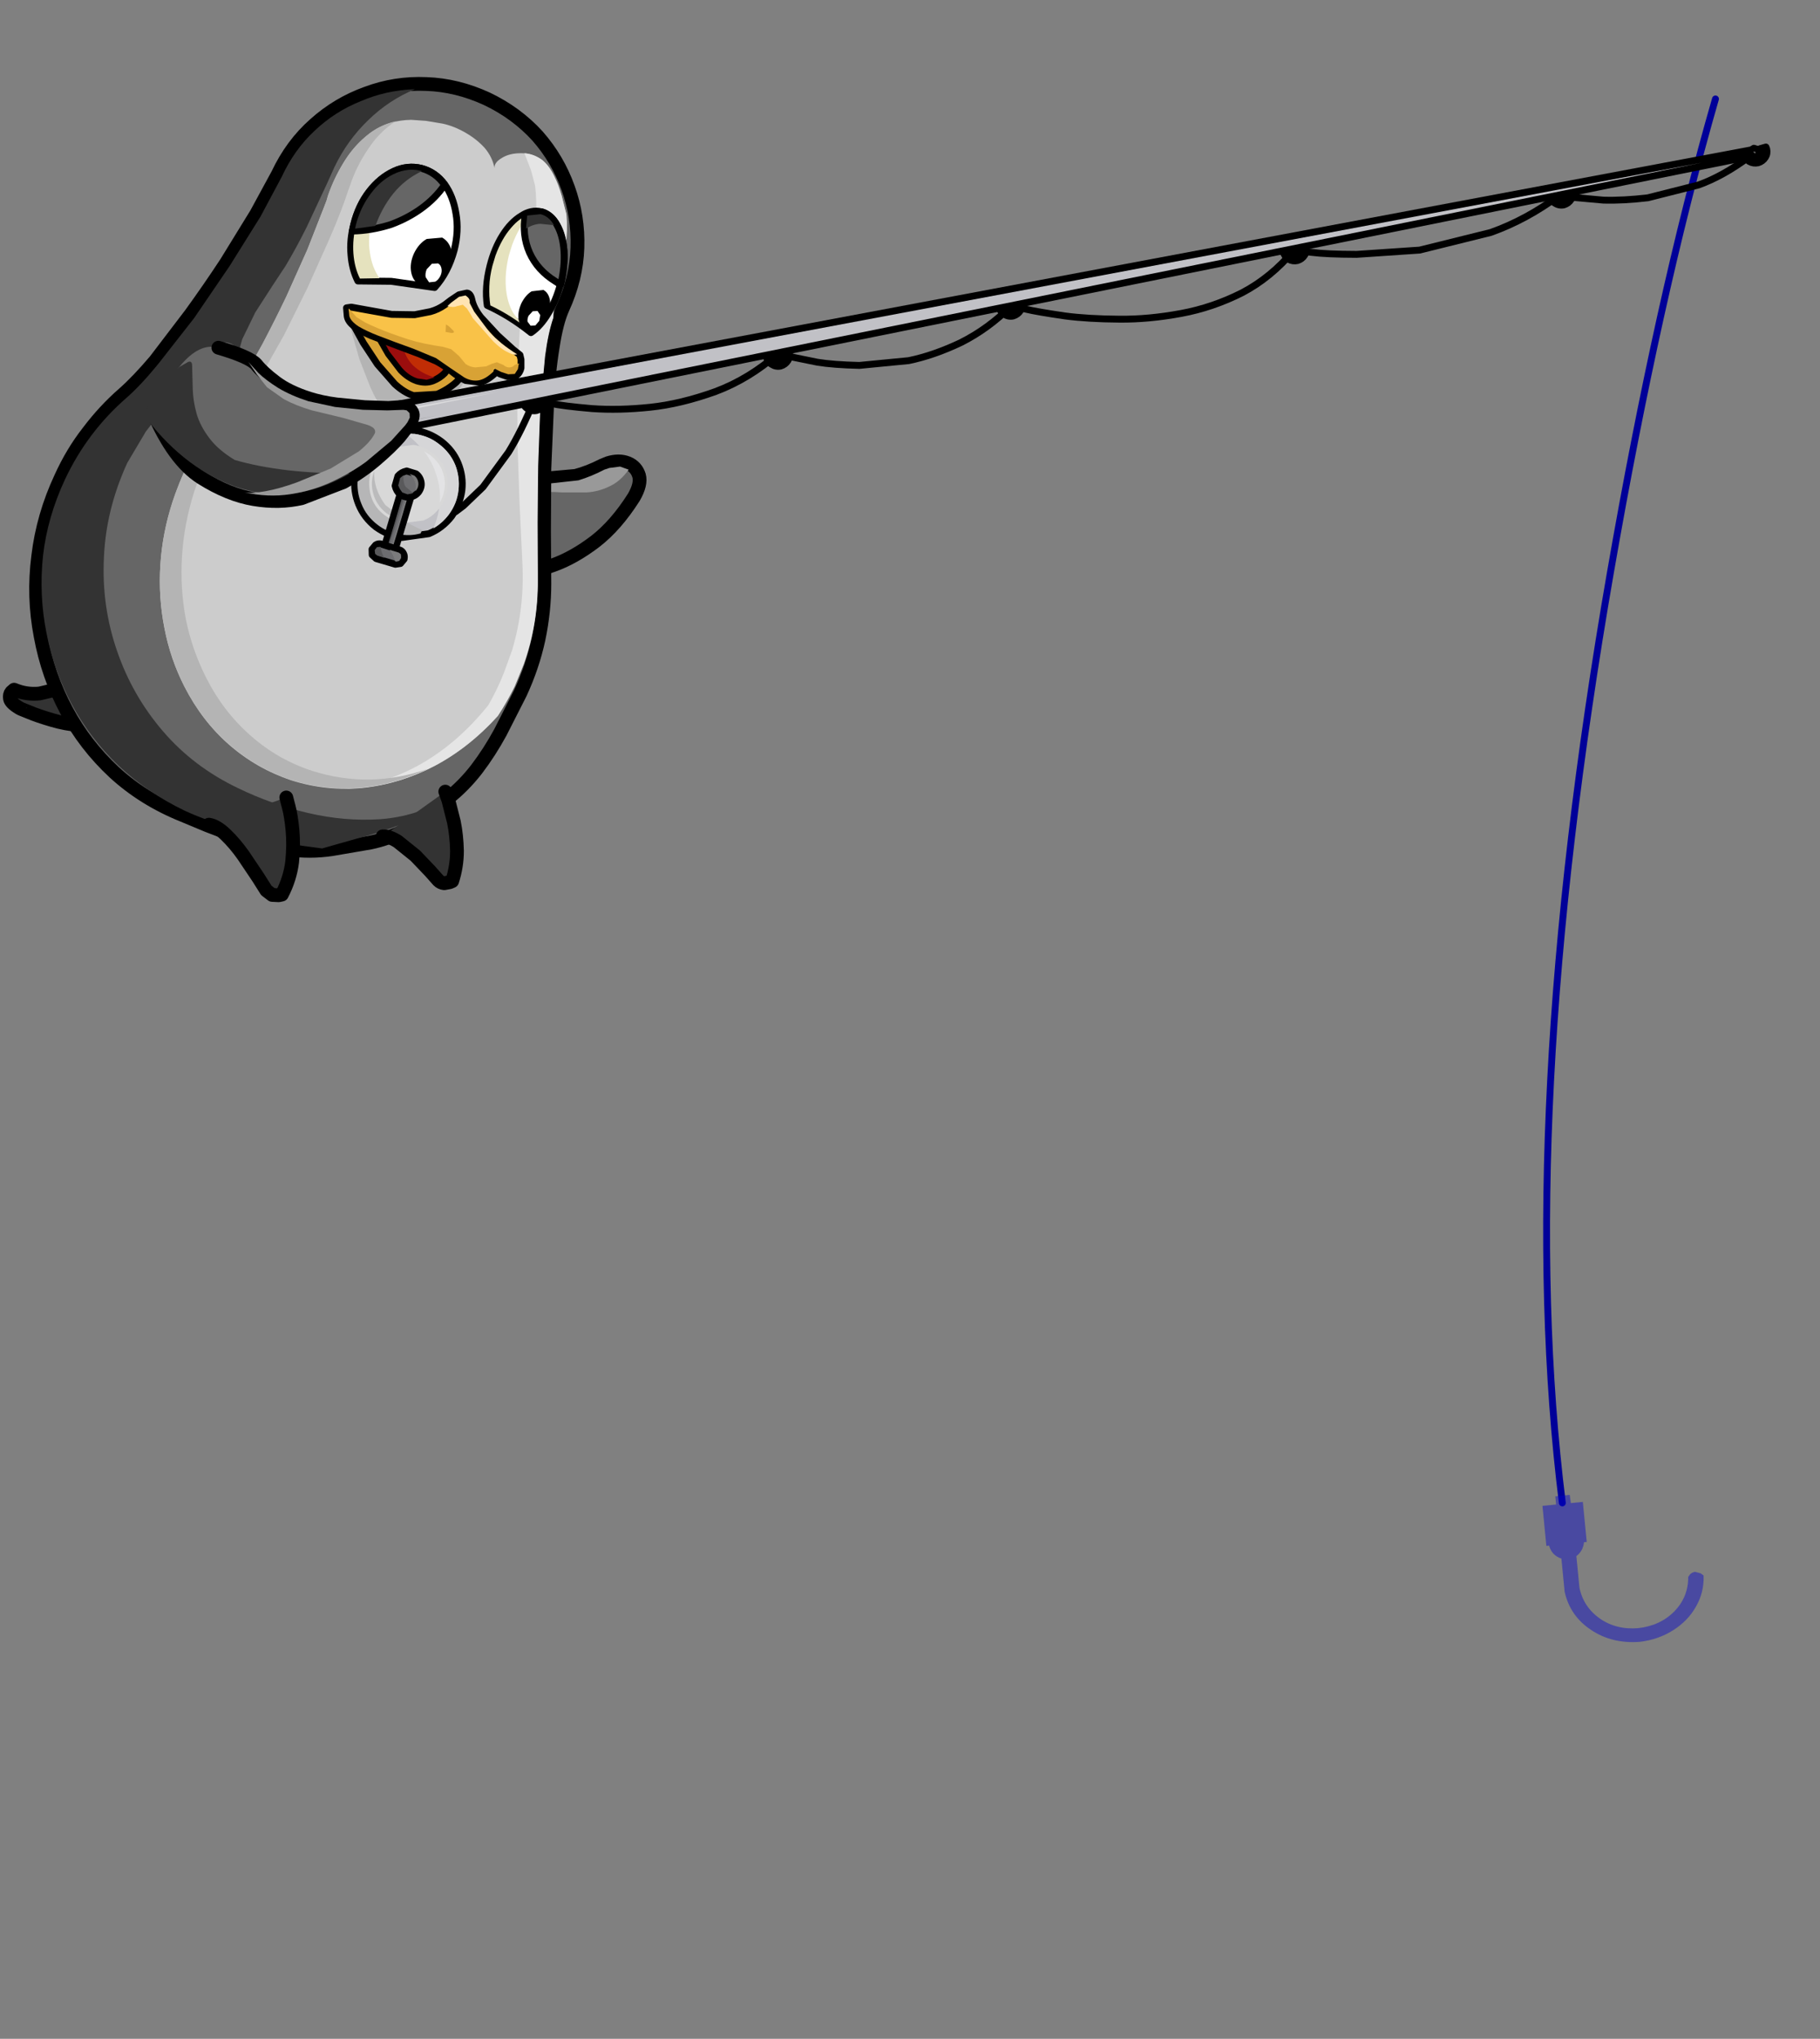 <?xml version="1.0" encoding="UTF-8" standalone="no"?>
<svg xmlns:xlink="http://www.w3.org/1999/xlink" height="296.05px" width="264.45px" xmlns="http://www.w3.org/2000/svg">
  <rect width="100%" height="100%" fill="#808080" stroke="none"/>
  <g transform="matrix(1, 0, 0, 1, 221.25, 128.45)">
    <use height="63.3" transform="matrix(0.668, 0.0, 0.0, 0.227, -20.6, 67.767)" width="63.3" xlink:href="#sprite0"/>
    <use height="119.85" transform="matrix(1.0, 0.0, 0.0, 1.0, -220.85, -117.25)" width="93.55" xlink:href="#shape1"/>
    <use height="26.3" transform="matrix(1.0, 0.0, 0.0, 1.0, -171.1, -105.75)" width="32.8" xlink:href="#sprite1"/>
    <use height="202.0" transform="matrix(0.994, -0.097, 0.097, 0.994, -14.382, -110.449)" width="43.1" xlink:href="#shape3"/>
    <use height="22.25" transform="matrix(0.994, -0.097, 0.097, 0.994, 2.756, 89.019)" width="22.35" xlink:href="#shape4"/>
    <use height="24.2" transform="matrix(0.976, -0.213, 0.213, 0.976, -179.519, -67.215)" width="219.2" xlink:href="#shape5"/>
    <use height="26.35" transform="matrix(0.961, -0.271, 0.271, 0.961, -202.478, -75.344)" width="38.8" xlink:href="#shape6"/>
  </g>
  <defs>
    <g id="sprite0" transform="matrix(1, 0, 0, 1, 31.65, 31.65)">
      <use height="63.3" transform="matrix(1.0, 0.0, 0.0, 1.0, -31.65, -31.65)" width="63.3" xlink:href="#shape0"/>
      <use height="63.3" transform="matrix(0.4, 0.0, 0.0, 0.4, -12.66, -12.66)" width="63.3" xlink:href="#shape0"/>
      <use height="63.3" transform="matrix(1.4, 0.0, 0.0, 1.4, -44.31, -44.31)" width="63.3" xlink:href="#shape0"/>
      <use height="63.3" transform="matrix(0.64, 0.0, 0.0, 0.64, -20.256, -20.256)" width="63.3" xlink:href="#shape0"/>
    </g>
    <g id="shape0" transform="matrix(1, 0, 0, 1, 31.65, 31.65)">
      <path d="M0.0 -31.65 Q13.1 -31.65 22.35 -22.4 31.65 -13.1 31.65 0.0 31.65 13.1 22.35 22.35 13.1 31.65 0.0 31.65 -13.1 31.65 -22.4 22.35 -31.65 13.1 -31.65 0.0 -31.65 -13.1 -22.4 -22.4 -13.1 -31.65 0.0 -31.65" fill="#ffffff" fill-opacity="0.0" fill-rule="evenodd" stroke="none"/>
    </g>
    <g id="shape1" transform="matrix(1, 0, 0, 1, 220.85, 117.25)">
      <path d="M-145.4 -60.55 Q-143.45 -59.25 -141.5 -59.0 L-137.6 -59.35 Q-135.7 -59.85 -133.75 -60.85 L-132.9 -61.2 Q-131.3 -61.7 -130.05 -61.2 -128.8 -60.7 -128.4 -59.4 -128.05 -58.15 -129.15 -56.25 -131.75 -52.15 -134.8 -49.8 -137.9 -47.45 -140.85 -46.4 -143.85 -45.35 -146.15 -45.1 L-149.45 -45.0 Q-151.35 -45.25 -151.55 -47.65 -151.75 -50.15 -150.4 -54.85 -149.75 -57.15 -148.9 -58.4 L-147.25 -60.05 -145.9 -60.55 -145.4 -60.55" fill="#666666" fill-rule="evenodd" stroke="none"/>
      <path d="M-145.4 -60.55 L-145.9 -60.55 -147.25 -60.05 -148.9 -58.4 Q-149.75 -57.15 -150.4 -54.85 -151.75 -50.15 -151.55 -47.65 -151.35 -45.25 -149.45 -45.0 L-146.15 -45.1 Q-143.85 -45.35 -140.85 -46.4 -137.9 -47.45 -134.8 -49.8 -131.75 -52.15 -129.15 -56.25 -128.05 -58.15 -128.4 -59.4 -128.8 -60.7 -130.05 -61.2 -131.3 -61.7 -132.9 -61.2 L-133.75 -60.85 Q-135.7 -59.85 -137.6 -59.35 L-141.5 -59.0 Q-143.45 -59.25 -145.4 -60.55" fill="none" stroke="#000000" stroke-linecap="round" stroke-linejoin="round" stroke-width="2.0"/>
      <path d="M-145.6 -59.85 Q-143.45 -58.45 -141.3 -58.25 L-137.2 -58.7 Q-135.25 -59.3 -133.45 -60.25 L-132.7 -60.5 -131.15 -60.7 -129.9 -60.25 Q-131.15 -58.5 -132.75 -57.8 -134.3 -57.05 -136.0 -56.95 L-139.65 -56.95 Q-141.75 -57.1 -143.7 -56.9 -145.75 -56.75 -147.45 -55.6 -148.4 -54.9 -149.15 -53.4 -149.9 -51.9 -150.15 -50.15 L-150.2 -49.05 Q-150.15 -47.0 -148.95 -45.65 L-149.2 -45.65 -149.35 -45.65 Q-150.1 -45.8 -150.45 -46.25 -151.1 -47.25 -150.8 -49.7 L-149.75 -54.65 Q-149.0 -57.15 -148.15 -58.25 L-146.55 -59.65 -145.6 -59.85" fill="#999999" fill-rule="evenodd" stroke="none"/>
      <path d="M-206.15 -23.8 Q-207.6 -23.0 -209.65 -23.15 -211.7 -23.3 -213.7 -23.9 -215.75 -24.5 -217.05 -25.05 -218.45 -25.6 -218.45 -25.65 -219.7 -26.4 -219.8 -27.0 -219.9 -27.6 -219.6 -27.95 L-219.2 -28.3 Q-217.4 -27.55 -215.5 -27.75 L-212.3 -28.5 -210.95 -29.05 -206.15 -23.8" fill="#333333" fill-rule="evenodd" stroke="none"/>
      <path d="M-210.95 -29.05 L-212.3 -28.5 -215.5 -27.75 Q-217.4 -27.55 -219.2 -28.3 L-219.6 -27.95 Q-219.9 -27.6 -219.8 -27.0 -219.7 -26.4 -218.45 -25.65 -218.45 -25.6 -217.05 -25.05 -215.75 -24.5 -213.7 -23.9 -211.7 -23.3 -209.65 -23.15 -207.6 -23.0 -206.15 -23.8" fill="none" stroke="#000000" stroke-linecap="round" stroke-linejoin="round" stroke-width="2.0"/>
      <path d="M-159.3 -116.25 Q-154.85 -116.1 -150.5 -114.1 -146.2 -112.05 -143.15 -108.7 -140.2 -105.35 -138.7 -101.15 -137.2 -97.0 -137.35 -92.45 -137.5 -88.0 -139.5 -83.65 -140.4 -81.65 -140.95 -78.0 -141.55 -74.4 -141.75 -69.8 L-142.15 -60.4 -142.2 -51.25 -142.15 -43.7 Q-142.15 -39.7 -143.0 -35.65 -143.85 -31.7 -145.65 -27.8 L-148.55 -22.1 Q-150.1 -19.25 -152.0 -16.75 -153.9 -14.3 -156.2 -12.5 -159.2 -9.55 -161.95 -8.1 -164.75 -6.65 -167.45 -6.1 L-173.0 -5.15 Q-176.25 -4.65 -179.55 -5.15 -182.85 -5.65 -185.85 -6.6 L-191.1 -8.6 -194.7 -10.1 Q-200.4 -12.4 -204.65 -16.3 -208.9 -20.25 -211.6 -25.3 -214.3 -30.35 -215.35 -36.1 -216.45 -41.8 -215.7 -47.65 -215.0 -53.55 -212.4 -59.1 -210.75 -62.75 -208.4 -65.75 -206.1 -68.8 -203.3 -71.25 -201.25 -73.05 -198.7 -76.05 L-193.55 -82.8 Q-190.9 -86.45 -188.4 -90.25 L-184.0 -97.4 -180.9 -103.1 Q-178.85 -107.45 -175.5 -110.4 -172.15 -113.4 -167.95 -114.9 -163.8 -116.45 -159.3 -116.25" fill="#666666" fill-rule="evenodd" stroke="none"/>
      <path d="M-159.3 -116.25 Q-163.8 -116.45 -167.95 -114.9 -172.15 -113.4 -175.5 -110.4 -178.85 -107.45 -180.9 -103.1 L-184.0 -97.4 -188.4 -90.25 Q-190.9 -86.45 -193.55 -82.8 L-198.7 -76.05 Q-201.25 -73.05 -203.3 -71.25 -206.1 -68.8 -208.4 -65.75 -210.75 -62.75 -212.4 -59.1 -215.0 -53.55 -215.7 -47.65 -216.45 -41.8 -215.35 -36.1 -214.3 -30.35 -211.6 -25.3 -208.9 -20.25 -204.65 -16.3 -200.4 -12.4 -194.7 -10.1 L-191.1 -8.6 -185.85 -6.6 Q-182.85 -5.65 -179.55 -5.15 -176.25 -4.65 -173.0 -5.15 L-167.45 -6.1 Q-164.75 -6.65 -161.95 -8.1 -159.2 -9.55 -156.2 -12.5 -153.9 -14.3 -152.0 -16.75 -150.1 -19.25 -148.55 -22.1 L-145.65 -27.8 Q-143.85 -31.7 -143.0 -35.65 -142.15 -39.7 -142.15 -43.7 L-142.2 -51.25 -142.15 -60.4 -141.75 -69.8 Q-141.55 -74.4 -140.95 -78.0 -140.4 -81.65 -139.5 -83.65 -137.5 -88.0 -137.35 -92.45 -137.2 -97.0 -138.7 -101.15 -140.2 -105.35 -143.15 -108.7 -146.2 -112.05 -150.5 -114.1 -154.85 -116.1 -159.3 -116.25" fill="none" stroke="#000000" stroke-linecap="round" stroke-linejoin="round" stroke-width="2.0"/>
      <path d="M-175.55 -109.45 Q-172.6 -112.25 -168.85 -113.75 -165.15 -115.35 -160.95 -115.5 -164.8 -113.9 -167.8 -110.95 -170.8 -108.05 -172.65 -104.2 L-173.8 -101.65 -176.7 -95.45 Q-178.25 -92.35 -179.75 -89.85 L-181.6 -87.05 -184.15 -83.1 -186.05 -79.2 -186.5 -77.6 Q-187.55 -78.8 -188.7 -78.75 -189.6 -78.7 -190.35 -78.1 L-191.75 -76.65 -193.05 -74.9 -193.6 -74.05 -196.9 -69.85 -200.05 -65.8 -202.75 -61.25 Q-205.85 -54.5 -206.15 -47.5 -206.5 -40.45 -204.25 -33.95 -202.05 -27.5 -197.6 -22.3 -193.15 -17.1 -186.65 -14.0 -181.8 -11.65 -176.5 -10.4 -171.15 -9.15 -165.95 -9.5 -160.75 -9.9 -156.3 -12.5 -159.5 -10.1 -162.95 -8.75 -166.5 -7.4 -169.5 -6.65 L-174.45 -5.25 -178.55 -5.8 -182.45 -6.45 -186.2 -6.7 -186.55 -7.7 -186.65 -8.1 -187.05 -8.2 Q-190.9 -9.1 -194.45 -10.75 -199.85 -13.35 -204.0 -17.25 -208.15 -21.2 -210.8 -26.15 -213.45 -31.1 -214.5 -36.55 -215.6 -42.05 -215.0 -47.75 -214.35 -53.4 -211.8 -58.85 -208.55 -65.75 -202.85 -70.7 -200.8 -72.5 -198.3 -75.55 L-193.05 -82.25 -187.9 -89.8 -183.4 -97.0 -180.3 -102.8 Q-178.5 -106.7 -175.55 -109.45" fill="#333333" fill-rule="evenodd" stroke="none"/>
      <path d="M-156.95 -110.5 Q-155.3 -110.15 -153.65 -109.2 -152.05 -108.3 -150.85 -107.0 -149.7 -105.65 -149.4 -104.05 -149.45 -104.85 -148.35 -105.5 -147.25 -106.2 -145.6 -106.2 -143.95 -106.25 -142.45 -105.2 -141.5 -104.35 -140.8 -102.95 L-139.65 -100.05 -138.95 -97.3 Q-138.6 -92.8 -140.05 -88.35 -140.7 -86.4 -140.9 -82.3 -141.65 -80.15 -142.1 -76.75 L-142.8 -69.2 -143.15 -60.8 -143.15 -52.5 -143.15 -45.3 -143.15 -44.2 Q-143.1 -37.9 -145.2 -31.95 L-146.5 -28.8 Q-147.6 -26.6 -148.95 -24.5 -153.1 -19.9 -158.05 -17.25 -163.05 -14.65 -168.4 -14.05 -173.75 -13.5 -178.95 -15.15 -184.0 -16.85 -187.95 -20.3 -191.9 -23.75 -194.45 -28.75 -196.5 -32.75 -197.35 -37.2 -198.25 -41.7 -197.95 -46.4 -197.65 -51.1 -196.15 -55.65 L-195.75 -56.8 Q-193.6 -62.8 -189.75 -67.6 -188.3 -69.4 -186.6 -72.2 L-183.15 -78.4 Q-181.35 -81.8 -179.65 -85.35 L-176.6 -92.15 -174.35 -97.9 -173.8 -99.3 -173.6 -100.0 Q-172.6 -102.85 -171.0 -105.35 -169.35 -107.85 -167.0 -109.45 -164.65 -111.0 -161.5 -111.05 L-159.35 -110.9 -156.95 -110.5" fill="#cccccc" fill-rule="evenodd" stroke="none"/>
      <path d="M-142.45 -105.2 Q-141.45 -104.4 -140.75 -102.95 -140.05 -101.6 -139.65 -100.05 L-138.95 -97.3 Q-138.6 -92.8 -140.0 -88.35 -140.65 -86.4 -140.85 -82.3 -141.6 -80.15 -142.05 -76.7 L-142.75 -69.25 -143.05 -60.85 -143.15 -52.5 -143.1 -45.3 -143.1 -44.2 Q-143.05 -37.9 -145.15 -32.0 L-146.45 -28.8 Q-147.55 -26.55 -148.9 -24.5 -153.55 -19.35 -159.3 -16.65 -165.0 -14.0 -171.05 -13.95 -165.25 -14.55 -159.85 -17.65 -154.55 -20.75 -150.3 -26.05 -149.0 -28.3 -148.05 -30.7 L-146.85 -34.0 Q-145.0 -40.2 -145.35 -46.7 L-145.4 -47.85 -145.75 -55.25 -146.05 -63.75 -146.1 -72.4 -145.75 -80.2 Q-145.45 -83.7 -144.75 -85.95 -144.75 -90.15 -144.15 -92.25 -142.95 -96.9 -143.5 -101.5 L-144.1 -103.75 -145.05 -106.2 Q-143.65 -106.1 -142.45 -105.2" fill="#e5e5e5" fill-rule="evenodd" stroke="none"/>
      <path d="M-168.1 -108.65 Q-166.25 -110.25 -163.75 -110.85 -166.15 -109.3 -167.8 -106.75 -169.5 -104.25 -170.45 -101.35 L-170.7 -100.65 -171.2 -99.2 Q-172.1 -96.7 -173.5 -93.5 L-176.55 -86.7 -180.0 -79.75 -183.5 -73.55 Q-185.15 -70.75 -186.6 -68.95 -190.5 -64.1 -192.65 -58.15 L-193.05 -57.0 Q-194.5 -52.4 -194.8 -47.75 -195.1 -43.05 -194.25 -38.55 -193.35 -34.1 -191.3 -30.05 -188.8 -25.1 -184.8 -21.6 -180.9 -18.15 -175.85 -16.5 -171.75 -15.2 -167.45 -15.25 -163.25 -15.35 -159.1 -16.8 -163.9 -14.5 -168.95 -14.05 -174.05 -13.65 -178.95 -15.2 -184.0 -16.9 -187.95 -20.35 -191.9 -23.8 -194.45 -28.75 -196.5 -32.8 -197.35 -37.25 -198.25 -41.75 -197.95 -46.45 -197.65 -51.1 -196.15 -55.7 L-195.75 -56.85 Q-193.6 -62.8 -189.75 -67.65 -188.3 -69.45 -186.6 -72.25 L-183.15 -78.45 Q-181.35 -81.85 -179.65 -85.4 L-176.6 -92.2 -174.35 -97.9 -173.8 -99.35 -173.6 -100.05 Q-172.75 -102.55 -171.35 -104.8 -170.0 -107.05 -168.1 -108.65" fill="#b4b4b4" fill-rule="evenodd" stroke="none"/>
      <path d="M-152.0 -75.65 L-152.65 -74.6 -154.35 -72.2 -156.8 -69.4 Q-158.15 -68.05 -159.65 -67.25 -161.2 -66.5 -162.65 -66.75 -164.1 -67.15 -165.35 -68.65 -166.55 -70.2 -167.45 -72.25 L-169.05 -76.35 -170.0 -79.7 -170.35 -81.1 -152.0 -75.65" fill="#b4b4b4" fill-rule="evenodd" stroke="none"/>
      <path d="M-179.65 -12.65 L-179.3 -11.3 Q-178.95 -10.0 -178.75 -7.9 -178.55 -5.75 -178.8 -3.3 -179.1 -0.85 -180.3 1.45 L-180.75 1.55 -181.7 1.5 -182.55 0.85 -183.75 -1.05 -185.9 -4.25 Q-187.1 -5.95 -188.45 -7.25 -189.8 -8.55 -190.9 -8.7 L-179.65 -12.65" fill="#333333" fill-rule="evenodd" stroke="none"/>
      <path d="M-179.65 -12.65 L-179.3 -11.3 Q-178.95 -10.0 -178.75 -7.9 -178.55 -5.75 -178.8 -3.3 -179.1 -0.85 -180.3 1.45 L-180.75 1.55 -181.7 1.5 -182.55 0.85 -183.75 -1.05 -185.9 -4.25 Q-187.1 -5.95 -188.45 -7.25 -189.8 -8.55 -190.9 -8.7" fill="none" stroke="#000000" stroke-linecap="round" stroke-linejoin="round" stroke-width="2.0"/>
      <path d="M-156.55 -13.5 L-156.1 -12.25 -155.3 -9.1 Q-154.9 -7.15 -154.85 -4.9 -154.85 -2.65 -155.55 -0.5 L-155.9 -0.35 -156.7 -0.2 Q-157.2 -0.25 -157.55 -0.6 L-158.75 -1.95 -160.9 -4.2 -163.45 -6.25 Q-164.7 -7.05 -165.65 -7.0 L-156.55 -13.5" fill="#333333" fill-rule="evenodd" stroke="none"/>
      <path d="M-156.55 -13.5 L-156.1 -12.25 -155.3 -9.1 Q-154.9 -7.15 -154.85 -4.9 -154.85 -2.65 -155.55 -0.5 L-155.9 -0.35 -156.7 -0.2 Q-157.2 -0.25 -157.55 -0.6 L-158.75 -1.95 -160.9 -4.2 -163.45 -6.25 Q-164.7 -7.05 -165.65 -7.0" fill="none" stroke="#000000" stroke-linecap="round" stroke-linejoin="round" stroke-width="2.0"/>
      <path d="M-153.1 -75.0 L-154.95 -72.95 Q-156.2 -71.85 -157.75 -71.2 L-161.15 -71.0 Q-162.55 -71.45 -163.9 -72.7 L-166.4 -75.55 -168.45 -78.65 -169.85 -81.2 -170.35 -82.2 -152.4 -76.0 -153.1 -75.0" fill="#d8a235" fill-rule="evenodd" stroke="none"/>
      <path d="M-153.1 -75.0 L-152.4 -76.0 -170.35 -82.2 -169.85 -81.2 -168.45 -78.65 -166.4 -75.55 -163.9 -72.7 Q-162.55 -71.45 -161.15 -71.0 L-157.75 -71.2 Q-156.2 -71.85 -154.95 -72.95 L-153.1 -75.0" fill="none" stroke="#000000" stroke-linecap="round" stroke-linejoin="round" stroke-width="1.0"/>
      <path d="M-155.25 -76.25 L-155.6 -75.6 -156.65 -74.25 Q-157.35 -73.55 -158.35 -73.15 -159.4 -72.75 -160.7 -73.15 -161.95 -73.6 -163.0 -74.7 L-164.8 -77.05 -166.0 -79.15 -166.4 -80.1 -155.25 -76.25" fill="#c12d05" fill-rule="evenodd" stroke="none"/>
      <path d="M-155.25 -76.25 L-166.4 -80.1 -166.0 -79.15 -164.8 -77.05 -163.0 -74.7 Q-161.95 -73.6 -160.7 -73.15 -159.4 -72.75 -158.35 -73.15 -157.35 -73.55 -156.65 -74.25 L-155.6 -75.6 -155.25 -76.25" fill="none" stroke="#000000" stroke-linecap="round" stroke-linejoin="round" stroke-width="1.0"/>
      <path d="M-162.7 -78.45 Q-162.5 -76.65 -161.2 -75.35 -159.9 -74.15 -158.1 -73.65 L-159.25 -73.3 -160.6 -73.5 Q-161.85 -73.9 -162.85 -75.05 L-164.7 -77.45 -165.8 -79.5 -164.65 -79.1 -162.7 -78.45" fill="#9b0d0d" fill-rule="evenodd" stroke="none"/>
      <path d="M-152.7 -85.0 Q-152.45 -83.75 -151.4 -82.4 L-148.95 -79.75 -146.7 -77.7 -145.7 -76.9 -145.55 -76.25 -145.55 -75.0 Q-145.7 -74.3 -146.25 -73.9 L-147.45 -73.75 -148.6 -74.15 -149.1 -74.45 Q-150.45 -73.15 -151.5 -72.95 L-153.6 -73.2 Q-154.6 -73.7 -155.6 -74.5 -156.65 -75.35 -157.85 -76.0 L-160.3 -77.05 -162.85 -78.0 -164.7 -78.7 -167.3 -79.7 Q-168.7 -80.3 -169.7 -81.0 -170.7 -81.75 -170.8 -82.55 L-170.9 -83.75 -170.2 -83.85 -167.7 -83.4 -164.35 -82.8 -161.0 -82.75 -158.7 -83.2 Q-157.6 -83.5 -156.6 -84.2 L-155.75 -84.85 -154.55 -85.65 -153.4 -85.9 Q-152.9 -85.85 -152.7 -85.0" fill="#f9c248" fill-rule="evenodd" stroke="none"/>
      <path d="M-152.7 -85.0 Q-152.45 -83.75 -151.4 -82.4 L-148.95 -79.75 -146.7 -77.7 -145.7 -76.9 -145.55 -76.25 -145.55 -75.0 Q-145.7 -74.3 -146.25 -73.9 L-147.45 -73.75 -148.6 -74.15 -149.1 -74.45 Q-150.45 -73.15 -151.5 -72.95 L-153.6 -73.2 Q-154.6 -73.7 -155.6 -74.5 -156.65 -75.35 -157.85 -76.0 L-160.3 -77.05 -162.85 -78.0 -164.7 -78.7 -167.3 -79.7 Q-168.7 -80.3 -169.7 -81.0 -170.7 -81.75 -170.8 -82.55 L-170.9 -83.75 -170.2 -83.85 -167.7 -83.4 -164.35 -82.8 -161.0 -82.75 -158.7 -83.2 Q-157.6 -83.5 -156.6 -84.2 L-155.75 -84.85 -154.55 -85.65 -153.4 -85.9 Q-152.9 -85.85 -152.7 -85.0" fill="none" stroke="#000000" stroke-linecap="round" stroke-linejoin="round" stroke-width="1.0"/>
      <path d="M-156.5 -80.25 L-156.45 -81.35 -156.0 -81.05 -155.35 -80.4 Q-155.15 -80.1 -155.65 -80.1 L-156.5 -80.25" fill="#d8a235" fill-rule="evenodd" stroke="none"/>
      <path d="M-149.05 -75.85 L-148.1 -75.45 Q-147.65 -75.05 -147.15 -75.1 -146.7 -75.15 -146.5 -75.45 L-145.85 -75.7 -146.0 -74.85 -146.45 -74.15 -147.4 -74.1 -148.45 -74.45 -149.25 -74.85 -149.45 -75.05 -149.55 -74.5 Q-150.8 -73.3 -151.85 -73.2 -152.85 -73.1 -153.8 -73.65 L-155.8 -75.0 -157.9 -76.45 -161.15 -77.8 -163.9 -78.8 -166.4 -79.75 Q-167.95 -80.35 -169.15 -81.05 -170.35 -81.85 -170.5 -82.6 L-170.55 -83.15 -170.6 -83.5 -170.55 -83.65 -169.45 -82.4 -168.15 -81.6 -167.4 -81.25 Q-165.55 -80.4 -163.2 -79.6 -160.9 -78.75 -158.2 -78.3 L-156.95 -78.1 -155.7 -77.75 -154.55 -76.75 -153.6 -75.6 Q-152.95 -75.15 -152.2 -75.1 L-150.6 -75.25 -149.85 -75.6 -149.05 -75.85" fill="#d8a235" fill-rule="evenodd" stroke="none"/>
      <path d="M-147.55 -77.35 Q-148.35 -77.7 -149.55 -78.85 L-152.55 -82.25 -152.8 -82.7 -153.4 -83.65 -154.0 -84.2 -154.85 -84.0 Q-155.4 -83.75 -156.25 -84.0 L-155.7 -84.5 -154.55 -85.35 -153.6 -85.55 -153.25 -85.25 Q-152.95 -85.0 -153.0 -84.45 L-152.35 -83.2 -150.15 -80.25 Q-148.6 -78.55 -146.1 -77.0 L-146.45 -76.95 Q-146.8 -76.95 -147.55 -77.35" fill="#ffe4b3" fill-rule="evenodd" stroke="none"/>
    </g>
    <g id="sprite1" transform="matrix(1, 0, 0, 1, 16.3, 13.6)">
      <use height="25.05" transform="matrix(1.0, 0.0, 0.0, 1.0, -16.0, -12.55)" width="32.05" xlink:href="#shape2"/>
    </g>
    <g id="shape2" transform="matrix(1, 0, 0, 1, 16.0, 12.55)">
      <path d="M-0.2 -5.3 Q0.25 -2.8 -0.45 0.0 -1.35 3.3 -3.3 5.45 L-9.6 4.55 -14.45 4.5 Q-15.3 2.8 -15.45 0.7 -15.65 -1.4 -15.05 -3.7 -14.35 -6.5 -12.75 -8.5 -11.2 -10.5 -9.2 -11.45 -7.25 -12.35 -5.2 -11.85 -3.15 -11.3 -1.85 -9.55 -0.6 -7.8 -0.2 -5.3" fill="#ffffff" fill-rule="evenodd" stroke="none"/>
      <path d="M-0.2 -5.3 Q-0.6 -7.8 -1.85 -9.55 -3.15 -11.3 -5.2 -11.85 -7.25 -12.35 -9.2 -11.45 -11.2 -10.5 -12.75 -8.5 -14.35 -6.5 -15.05 -3.7 -15.65 -1.4 -15.45 0.7 -15.3 2.8 -14.45 4.5 L-9.6 4.55 -3.3 5.45 Q-1.35 3.3 -0.45 0.0 0.25 -2.8 -0.2 -5.3" fill="none" stroke="#000000" stroke-linecap="round" stroke-linejoin="round" stroke-width="1.0"/>
      <path d="M-12.4 -4.25 Q-13.05 -1.8 -12.7 0.4 -12.4 2.55 -11.3 4.1 L-14.15 4.15 Q-14.95 2.55 -15.1 0.5 -15.25 -1.55 -14.7 -3.75 -14.0 -6.35 -12.65 -8.2 -11.3 -10.1 -9.55 -11.0 -7.8 -11.9 -5.95 -11.6 -8.1 -11.2 -9.85 -9.2 -11.6 -7.25 -12.4 -4.25" fill="#e5e2be" fill-rule="evenodd" stroke="none"/>
      <path d="M15.0 4.9 Q14.35 7.35 13.2 9.2 12.1 11.05 10.7 12.0 7.65 9.55 4.35 8.05 3.95 5.45 4.75 2.3 5.4 -0.25 6.6 -2.15 7.8 -4.05 9.3 -4.95 10.75 -5.9 12.2 -5.55 13.65 -5.15 14.45 -3.65 15.3 -2.1 15.5 0.1 15.6 2.35 15.0 4.9" fill="#ffffff" fill-rule="evenodd" stroke="none"/>
      <path d="M15.0 4.9 Q15.6 2.35 15.5 0.1 15.3 -2.1 14.45 -3.65 13.65 -5.15 12.2 -5.55 10.75 -5.9 9.3 -4.95 7.8 -4.05 6.6 -2.15 5.4 -0.25 4.75 2.3 3.95 5.45 4.35 8.05 7.65 9.55 10.7 12.0 12.1 11.05 13.2 9.2 14.35 7.35 15.0 4.9" fill="none" stroke="#000000" stroke-linecap="round" stroke-linejoin="round" stroke-width="1.0"/>
      <path d="M5.1 2.3 L5.55 0.8 Q6.45 -1.65 7.8 -3.2 9.15 -4.8 10.65 -5.2 9.0 -3.55 7.95 -0.7 L7.5 0.75 Q6.9 3.2 7.05 5.35 7.2 7.55 8.1 9.1 8.9 10.4 10.1 10.7 10.85 10.9 11.6 10.7 L10.45 11.6 Q7.75 9.45 4.8 8.05 4.6 6.75 4.65 5.3 4.7 3.85 5.1 2.3" fill="#e5e2be" fill-rule="evenodd" stroke="none"/>
      <path d="M-1.3 2.85 Q-2.0 4.3 -3.15 4.9 L-5.4 5.1 Q-6.45 4.55 -6.7 3.25 -6.95 1.95 -6.3 0.5 -5.6 -0.95 -4.45 -1.6 L-2.2 -1.8 Q-1.15 -1.2 -0.85 0.1 -0.6 1.35 -1.3 2.85" fill="#000000" fill-rule="evenodd" stroke="none"/>
      <path d="M-2.45 3.75 Q-2.75 4.35 -3.2 4.6 L-4.1 4.7 -4.6 3.95 Q-4.7 3.4 -4.45 2.8 L-3.7 2.0 -2.8 1.95 Q-2.4 2.15 -2.3 2.7 -2.2 3.2 -2.45 3.75" fill="#ffffff" fill-rule="evenodd" stroke="none"/>
      <path d="M13.05 9.55 L11.55 11.3 Q10.65 11.85 9.85 11.5 9.05 11.1 8.9 10.05 8.75 9.0 9.3 7.75 9.9 6.55 10.8 6.0 L12.5 5.8 Q13.25 6.2 13.45 7.25 13.6 8.3 13.05 9.55" fill="#000000" fill-rule="evenodd" stroke="none"/>
      <path d="M11.9 10.3 L11.35 10.95 10.65 11.0 10.2 10.4 Q10.15 10.0 10.35 9.55 L10.95 8.9 11.65 8.85 12.05 9.45 11.9 10.3" fill="#ffffff" fill-rule="evenodd" stroke="none"/>
      <path d="M-1.85 -9.45 Q-3.2 -7.5 -5.2 -6.05 -7.2 -4.6 -9.65 -3.7 -12.5 -2.8 -15.25 -2.75 L-15.05 -3.7 Q-14.35 -6.5 -12.8 -8.5 -11.25 -10.5 -9.25 -11.4 -7.25 -12.35 -5.2 -11.85 -3.15 -11.3 -1.85 -9.45" fill="#666666" fill-rule="evenodd" stroke="none"/>
      <path d="M-1.85 -9.45 Q-3.15 -11.3 -5.2 -11.85 -7.25 -12.35 -9.25 -11.4 -11.25 -10.5 -12.8 -8.5 -14.35 -6.5 -15.05 -3.7 L-15.25 -2.75 Q-12.5 -2.8 -9.65 -3.7 -7.2 -4.6 -5.2 -6.05 -3.2 -7.5 -1.85 -9.45" fill="none" stroke="#000000" stroke-linecap="round" stroke-linejoin="round" stroke-width="1.0"/>
      <path d="M-5.15 -11.45 Q-7.65 -10.25 -9.3 -8.2 -10.95 -6.15 -11.9 -3.5 L-14.85 -3.1 -14.75 -3.6 Q-14.15 -5.95 -12.85 -7.8 -11.55 -9.7 -9.85 -10.7 -7.55 -12.05 -5.3 -11.5 L-5.15 -11.45" fill="#333333" fill-rule="evenodd" stroke="none"/>
      <path d="M12.25 -5.55 Q13.65 -5.15 14.5 -3.6 15.35 -2.1 15.5 0.15 15.65 2.35 15.05 4.95 L15.0 5.05 14.25 4.55 Q11.65 2.95 10.5 0.4 9.35 -2.2 9.9 -5.25 L12.25 -5.55" fill="#666666" fill-rule="evenodd" stroke="none"/>
      <path d="M12.25 -5.55 L9.9 -5.25 Q9.35 -2.2 10.5 0.4 11.65 2.95 14.25 4.55 L15.0 5.05 15.05 4.95 Q15.65 2.35 15.5 0.15 15.35 -2.1 14.5 -3.6 13.65 -5.15 12.25 -5.55" fill="none" stroke="#000000" stroke-linecap="round" stroke-linejoin="round" stroke-width="1.0"/>
      <path d="M14.05 -3.6 L12.05 -3.8 Q11.0 -3.75 10.0 -3.1 L10.0 -3.35 10.15 -5.0 12.1 -5.2 Q13.3 -4.9 14.05 -3.6" fill="#333333" fill-rule="evenodd" stroke="none"/>
    </g>
    <g id="shape3" transform="matrix(1, 0, 0, 1, 21.55, 101.0)">
      <path d="M21.05 -100.5 Q9.95 -72.55 -0.85 -33.45 -22.45 44.8 -20.95 100.5" fill="none" stroke="#000099" stroke-linecap="round" stroke-linejoin="round" stroke-width="1.0"/>
    </g>
    <g id="shape4" transform="matrix(1, 0, 0, 1, -8.6, -8.85)">
      <path d="M29.75 21.75 L30.55 22.05 30.95 22.4 Q30.8 24.85 29.4 26.8 28.05 28.75 25.75 29.9 23.5 31.05 20.75 31.1 16.7 31.0 13.9 28.7 11.05 26.4 10.6 22.8 L10.6 17.95 Q9.25 17.35 9.0 15.9 L8.6 15.9 8.6 10.05 10.6 10.05 10.6 8.85 12.7 8.85 12.75 10.05 14.5 10.05 14.5 15.9 14.1 15.9 Q13.85 17.15 12.8 17.8 L12.8 22.4 Q13.1 25.25 15.3 27.15 17.5 29.05 20.75 29.1 24.0 29.05 26.25 27.15 28.45 25.25 28.7 22.4 L29.0 22.05 Q29.3 21.8 29.75 21.75" fill="#0000cc" fill-opacity="0.431" fill-rule="evenodd" stroke="none"/>
    </g>
    <g id="shape5" transform="matrix(1, 0, 0, 1, 109.6, 12.1)">
      <path d="M40.55 -5.65 L40.6 -5.35 Q40.6 -4.65 40.15 -4.2 39.65 -3.7 38.95 -3.65 38.25 -3.65 37.75 -4.1 37.25 -4.6 37.2 -5.35 L37.25 -5.6 38.1 -5.6 38.1 -5.35 Q38.1 -5.0 38.35 -4.75 38.6 -4.55 38.95 -4.55 39.3 -4.55 39.5 -4.8 L39.75 -5.35 39.7 -5.6 40.55 -5.65" fill="#c1c1c6" fill-rule="evenodd" stroke="none"/>
      <path d="M40.55 -5.65 L39.7 -5.6 39.75 -5.35 39.5 -4.8 Q39.3 -4.55 38.95 -4.55 38.6 -4.55 38.35 -4.75 38.1 -5.0 38.1 -5.35 L38.1 -5.6 37.25 -5.6 37.2 -5.35 Q37.25 -4.6 37.75 -4.1 38.25 -3.65 38.95 -3.65 39.65 -3.7 40.15 -4.2 40.6 -4.65 40.6 -5.35 L40.55 -5.65" fill="none" stroke="#000000" stroke-linecap="round" stroke-linejoin="round" stroke-width="1.0"/>
      <path d="M-1.55 -6.6 L-1.5 -6.3 Q-1.5 -5.6 -1.95 -5.15 -2.45 -4.65 -3.15 -4.6 -3.85 -4.6 -4.35 -5.1 -4.85 -5.55 -4.9 -6.3 L-4.85 -6.55 -4.0 -6.55 -4.0 -6.3 -3.75 -5.7 -3.15 -5.5 Q-2.8 -5.5 -2.6 -5.75 -2.35 -5.95 -2.35 -6.3 L-2.4 -6.55 -1.55 -6.6" fill="#c1c1c6" fill-rule="evenodd" stroke="none"/>
      <path d="M-1.55 -6.6 L-2.4 -6.55 -2.35 -6.3 Q-2.35 -5.95 -2.6 -5.75 -2.8 -5.5 -3.15 -5.5 L-3.75 -5.7 -4.0 -6.3 -4.0 -6.55 -4.85 -6.55 -4.9 -6.3 Q-4.85 -5.55 -4.35 -5.1 -3.85 -4.6 -3.15 -4.6 -2.45 -4.65 -1.95 -5.15 -1.5 -5.6 -1.5 -6.3 L-1.55 -6.6" fill="none" stroke="#000000" stroke-linecap="round" stroke-linejoin="round" stroke-width="1.0"/>
      <path d="M-36.15 -6.7 L-36.1 -6.4 Q-36.1 -5.7 -36.55 -5.25 -37.05 -4.75 -37.75 -4.7 -38.45 -4.7 -38.95 -5.2 -39.45 -5.65 -39.5 -6.4 L-39.45 -6.65 -38.6 -6.65 -38.6 -6.4 -38.35 -5.8 -37.75 -5.6 Q-37.4 -5.6 -37.2 -5.85 -36.95 -6.05 -36.95 -6.4 L-37.0 -6.65 -36.15 -6.7" fill="#c1c1c6" fill-rule="evenodd" stroke="none"/>
      <path d="M-36.15 -6.7 L-37.0 -6.65 -36.95 -6.4 Q-36.95 -6.05 -37.2 -5.85 -37.4 -5.6 -37.75 -5.6 L-38.35 -5.8 -38.6 -6.4 -38.6 -6.65 -39.45 -6.65 -39.5 -6.4 Q-39.45 -5.65 -38.95 -5.2 -38.45 -4.7 -37.75 -4.7 -37.05 -4.75 -36.55 -5.25 -36.1 -5.7 -36.1 -6.4 L-36.15 -6.7" fill="none" stroke="#000000" stroke-linecap="round" stroke-linejoin="round" stroke-width="1.0"/>
      <path d="M-72.2 -7.95 L-72.15 -7.65 Q-72.15 -6.95 -72.6 -6.5 -73.1 -6.0 -73.8 -5.95 -74.5 -5.95 -75.0 -6.45 -75.5 -6.9 -75.55 -7.65 L-75.5 -7.9 -74.65 -7.9 -74.65 -7.65 -74.4 -7.05 -73.8 -6.85 Q-73.45 -6.85 -73.25 -7.1 -73.0 -7.3 -73.0 -7.65 L-73.05 -7.9 -72.2 -7.95" fill="#c1c1c6" fill-rule="evenodd" stroke="none"/>
      <path d="M-72.2 -7.95 L-73.05 -7.9 -73.0 -7.65 Q-73.0 -7.3 -73.25 -7.1 -73.45 -6.85 -73.8 -6.85 L-74.4 -7.05 -74.65 -7.65 -74.65 -7.9 -75.5 -7.9 -75.55 -7.65 Q-75.5 -6.9 -75.0 -6.45 -74.5 -5.95 -73.8 -5.95 -73.1 -6.0 -72.6 -6.5 -72.15 -6.95 -72.15 -7.65 L-72.2 -7.95" fill="none" stroke="#000000" stroke-linecap="round" stroke-linejoin="round" stroke-width="1.0"/>
      <path d="M80.15 -5.3 L80.2 -5.0 Q80.2 -4.3 79.75 -3.85 79.25 -3.35 78.55 -3.3 77.85 -3.3 77.35 -3.8 76.85 -4.25 76.8 -5.0 L76.85 -5.25 77.7 -5.25 77.7 -5.0 Q77.7 -4.65 77.95 -4.4 78.2 -4.2 78.55 -4.2 78.9 -4.2 79.1 -4.45 L79.35 -5.0 79.3 -5.25 80.15 -5.3" fill="#c1c1c6" fill-rule="evenodd" stroke="none"/>
      <path d="M80.15 -5.3 L79.3 -5.25 79.35 -5.0 79.1 -4.45 Q78.9 -4.2 78.55 -4.2 78.2 -4.2 77.95 -4.4 77.7 -4.65 77.7 -5.0 L77.7 -5.25 76.85 -5.25 76.8 -5.0 Q76.85 -4.25 77.35 -3.8 77.85 -3.3 78.55 -3.3 79.25 -3.35 79.75 -3.85 80.2 -4.3 80.2 -5.0 L80.15 -5.3" fill="none" stroke="#000000" stroke-linecap="round" stroke-linejoin="round" stroke-width="1.0"/>
      <path d="M-86.9 3.05 Q-87.6 5.0 -89.2 6.45 -90.9 7.85 -92.95 8.2 L-96.9 7.9 Q-98.8 7.2 -100.25 5.6 -101.65 3.9 -102.0 1.85 -102.35 -0.15 -101.7 -2.1 -101.0 -4.0 -99.35 -5.45 -97.7 -6.85 -95.7 -7.2 L-91.75 -6.9 Q-89.8 -6.2 -88.35 -4.55 -86.95 -2.9 -86.6 -0.9 -86.25 1.15 -86.9 3.05" fill="#c1c1c6" fill-rule="evenodd" stroke="none"/>
      <path d="M-86.9 3.05 Q-87.6 5.0 -89.2 6.45 -90.9 7.85 -92.95 8.2 L-96.9 7.9 Q-98.8 7.2 -100.25 5.6 -101.65 3.9 -102.0 1.85 -102.35 -0.15 -101.7 -2.1 -101.0 -4.0 -99.35 -5.45 -97.7 -6.85 -95.7 -7.2 L-91.75 -6.9 Q-89.8 -6.2 -88.35 -4.55 -86.95 -2.9 -86.6 -0.9 -86.25 1.15 -86.9 3.05" fill="none" stroke="#000000" stroke-linecap="round" stroke-linejoin="round" stroke-width="1.0"/>
      <path d="M-94.0 -6.85 L-93.95 -6.8 Q-96.25 -6.1 -97.5 -4.65 -98.75 -3.2 -98.95 -1.25 -99.2 0.7 -98.25 2.75 -96.45 5.6 -93.8 7.45 L-94.1 7.9 Q-95.75 8.0 -97.3 7.3 -98.8 6.7 -99.95 5.35 -101.3 3.75 -101.6 1.85 -101.95 -0.05 -101.3 -1.9 -100.7 -3.75 -99.15 -5.1 -98.05 -6.05 -96.7 -6.45 L-94.0 -6.85" fill="#b6b6b7" fill-rule="evenodd" stroke="none"/>
      <path d="M-88.75 -4.25 Q-87.4 -2.7 -87.05 -0.75 -86.75 1.1 -87.4 3.0 -88.0 4.8 -89.55 6.15 -90.75 7.15 -92.15 7.6 -90.5 5.3 -90.15 2.75 -89.75 0.2 -90.55 -2.25 -91.35 -4.7 -93.15 -6.75 -91.9 -6.55 -90.75 -5.9 -89.6 -5.3 -88.75 -4.25" fill="#d6d6d8" fill-rule="evenodd" stroke="none"/>
      <path d="M-92.4 -4.9 Q-91.0 -4.4 -89.95 -3.2 -88.9 -2.0 -88.65 -0.5 -88.4 0.95 -88.9 2.4 -89.4 3.8 -90.6 4.85 -91.8 5.9 -93.3 6.15 L-96.2 5.9 Q-97.6 5.4 -98.65 4.2 -99.7 3.0 -99.95 1.5 -100.15 0.05 -99.7 -1.4 -99.2 -2.8 -98.0 -3.85 -96.8 -4.9 -95.3 -5.15 L-92.4 -4.9" fill="#d8d8d8" fill-rule="evenodd" stroke="none"/>
      <path d="M-90.3 -2.9 Q-89.0 -1.35 -89.0 0.6 -89.05 2.55 -90.4 4.1 -89.85 2.1 -90.05 0.15 -90.2 -1.8 -91.05 -3.65 L-90.3 -2.9" fill="#e3e3e5" fill-rule="evenodd" stroke="none"/>
      <path d="M-98.25 2.75 L-96.05 5.45 Q-97.35 5.05 -98.35 3.95 -99.5 2.55 -99.6 0.8 -99.7 -0.95 -98.75 -2.4 -99.45 0.0 -98.25 2.75" fill="#bbbbbc" fill-rule="evenodd" stroke="none"/>
      <path d="M-98.3 9.55 L-99.7 8.75 -94.6 -0.5 -93.15 0.25 -98.3 9.55" fill="#6d6d70" fill-rule="evenodd" stroke="none"/>
      <path d="M-98.3 9.55 L-99.7 8.75 -94.6 -0.5 -93.15 0.25 -98.3 9.55" fill="none" stroke="#000000" stroke-linecap="round" stroke-linejoin="round" stroke-width="1.0"/>
      <path d="M-98.5 9.0 L-98.65 8.9 -93.95 0.35 -93.75 0.45 -94.6 1.95 -96.1 4.7 -97.65 7.5 -98.5 9.0" fill="#7b7b7c" fill-rule="evenodd" stroke="none"/>
      <path d="M-94.15 0.2 L-96.5 4.4 -99.0 8.7 -99.15 8.6 -98.3 7.1 -96.75 4.3 -95.25 1.55 -94.45 0.05 -94.15 0.2" fill="#59595b" fill-rule="evenodd" stroke="none"/>
      <path d="M-97.25 11.05 L-97.9 11.55 -98.65 11.5 -101.2 10.1 -101.65 9.45 -101.5 8.65 -100.85 8.15 Q-100.5 8.0 -100.1 8.15 L-97.6 9.6 Q-97.25 9.8 -97.15 10.25 -97.05 10.6 -97.25 11.05" fill="#6d6d70" fill-rule="evenodd" stroke="none"/>
      <path d="M-97.25 11.05 L-97.9 11.55 -98.65 11.5 -101.2 10.1 -101.65 9.45 -101.5 8.65 -100.85 8.15 Q-100.5 8.0 -100.1 8.15 L-97.6 9.6 Q-97.25 9.8 -97.15 10.25 -97.05 10.6 -97.25 11.05" fill="none" stroke="#000000" stroke-linecap="round" stroke-linejoin="round" stroke-width="1.0"/>
      <path d="M-100.2 8.6 Q-100.3 9.55 -100.0 10.25 L-100.95 9.7 -101.2 9.4 -101.15 8.85 -100.75 8.5 -100.3 8.55 -100.2 8.6" fill="#59595b" fill-rule="evenodd" stroke="none"/>
      <path d="M-98.45 11.15 L-98.6 11.05 Q-98.6 10.1 -99.05 9.25 L-97.8 9.95 -97.55 10.25 -97.65 10.8 -98.0 11.15 -98.45 11.15" fill="#7b7b7c" fill-rule="evenodd" stroke="none"/>
      <path d="M-88.45 5.9 L-87.15 5.3 -83.8 3.25 -79.1 -0.9 Q-76.6 -3.5 -73.8 -7.55 L-71.65 -6.55 Q-69.9 -5.75 -65.85 -4.5 -62.1 -3.4 -57.6 -2.9 -53.15 -2.4 -47.8 -3.1 -42.6 -3.85 -37.65 -6.6 L-36.25 -5.8 -32.4 -4.1 Q-30.25 -3.25 -26.55 -2.35 L-19.4 -1.5 Q-15.7 -1.45 -11.4 -2.45 -7.1 -3.55 -3.1 -6.1 -2.1 -5.65 -1.1 -5.15 0.35 -4.45 4.2 -3.0 7.4 -1.85 11.85 -0.85 16.0 0.1 20.8 0.25 25.45 0.4 30.1 -0.8 34.65 -2.05 38.75 -5.2 L41.15 -4.4 Q43.25 -3.65 47.55 -2.7 L56.65 -1.35 67.3 -1.65 Q72.8 -2.35 78.2 -4.8 L79.85 -4.15 84.3 -2.75 Q87.1 -2.05 90.7 -1.7 L98.3 -1.95 Q102.1 -2.45 106.4 -4.4" fill="none" stroke="#000000" stroke-linecap="round" stroke-linejoin="round" stroke-width="1.0"/>
      <path d="M107.65 -4.35 L106.85 -4.4 -106.9 -7.75 -107.5 -7.85 Q-108.05 -7.95 -108.55 -8.35 -109.1 -8.8 -109.1 -9.75 -109.0 -10.8 -108.4 -11.15 L-107.3 -11.55 -106.65 -11.55 106.85 -5.3 107.3 -5.45 107.75 -5.2 107.9 -4.75 107.65 -4.35" fill="#c1c1c6" fill-rule="evenodd" stroke="none"/>
      <path d="M107.65 -4.35 L107.9 -4.75 107.75 -5.2 107.3 -5.45 106.85 -5.3 -106.65 -11.55 -107.3 -11.55 -108.4 -11.15 Q-109.0 -10.8 -109.1 -9.75 -109.1 -8.8 -108.55 -8.35 -108.05 -7.95 -107.5 -7.85 L-106.9 -7.75 106.85 -4.4 107.65 -4.35" fill="none" stroke="#000000" stroke-linecap="round" stroke-linejoin="round" stroke-width="1.0"/>
      <path d="M107.4 -4.8 L107.35 -4.65 107.15 -4.65 107.1 -4.7 107.05 -4.8 107.4 -4.8 M-78.7 -9.8 L-108.55 -10.25 -108.2 -10.8 -108.05 -10.9 -78.7 -9.8" fill="#dbdbdd" fill-rule="evenodd" stroke="none"/>
      <path d="M107.4 -4.95 L107.4 -4.9 107.05 -4.9 107.1 -4.95 107.4 -4.95 M-88.25 -8.35 L-108.0 -8.5 -108.35 -8.8 -108.5 -8.95 -88.25 -8.35" fill="#9a9a9b" fill-rule="evenodd" stroke="none"/>
      <path d="M-93.1 1.95 Q-93.7 2.45 -94.5 2.4 -95.2 2.35 -95.8 1.75 -96.25 1.15 -96.25 0.35 L-95.55 -0.95 Q-94.95 -1.4 -94.15 -1.4 L-92.9 -0.7 Q-92.4 -0.1 -92.45 0.7 -92.5 1.4 -93.1 1.95" fill="#6d6d70" fill-rule="evenodd" stroke="none"/>
      <path d="M-93.1 1.95 Q-93.7 2.45 -94.5 2.4 -95.2 2.35 -95.8 1.75 -96.25 1.15 -96.25 0.35 L-95.55 -0.95 Q-94.95 -1.4 -94.15 -1.4 L-92.9 -0.7 Q-92.4 -0.1 -92.45 0.7 -92.5 1.4 -93.1 1.95" fill="none" stroke="#000000" stroke-linecap="round" stroke-linejoin="round" stroke-width="1.0"/>
      <path d="M-93.55 1.75 Q-93.25 1.1 -93.3 0.45 -93.35 -0.25 -93.85 -0.9 L-93.2 -0.5 Q-92.8 0.0 -92.85 0.6 -92.9 1.2 -93.35 1.6 L-93.55 1.75" fill="#7b7b7c" fill-rule="evenodd" stroke="none"/>
      <path d="M-94.7 -0.9 Q-95.05 0.1 -94.8 0.8 L-93.9 1.95 -94.75 1.95 -95.45 1.5 -95.8 0.4 -95.3 -0.6 -94.7 -0.9" fill="#59595b" fill-rule="evenodd" stroke="none"/>
      <path d="M109.05 -5.25 L109.1 -4.95 Q109.1 -4.25 108.65 -3.8 108.15 -3.3 107.45 -3.25 106.75 -3.25 106.25 -3.7 105.75 -4.2 105.7 -4.95 L105.75 -5.2 106.6 -5.2 106.6 -4.95 Q106.6 -4.6 106.85 -4.35 L107.45 -4.15 Q107.8 -4.15 108.0 -4.4 L108.25 -4.95 108.2 -5.2 109.05 -5.25" fill="#c1c1c6" fill-rule="evenodd" stroke="none"/>
      <path d="M109.05 -5.25 L108.2 -5.2 108.25 -4.95 108.0 -4.4 Q107.8 -4.15 107.45 -4.15 L106.85 -4.35 Q106.6 -4.6 106.6 -4.95 L106.6 -5.2 105.75 -5.2 105.7 -4.95 Q105.75 -4.2 106.25 -3.7 106.75 -3.25 107.45 -3.25 108.15 -3.3 108.65 -3.8 109.1 -4.25 109.1 -4.95 L109.05 -5.25" fill="none" stroke="#000000" stroke-linecap="round" stroke-linejoin="round" stroke-width="1.0"/>
    </g>
    <g id="shape6" transform="matrix(1, 0, 0, 1, 21.0, 14.2)">
      <path d="M-7.8 -13.2 Q-3.8 -10.7 -3.15 -9.35 -2.6 -8.0 -1.15 -6.1 0.25 -4.25 2.9 -2.5 4.5 -1.45 6.5 -0.6 L10.35 0.9 13.65 1.95 15.8 2.4 16.3 2.7 Q16.7 2.95 16.8 3.55 16.9 4.15 16.0 5.0 L14.0 6.45 Q12.4 7.5 9.9 8.65 7.45 9.8 4.4 10.55 L-2.05 11.15 Q-5.4 11.0 -8.8 9.4 -12.2 7.8 -15.35 4.3 -18.5 0.75 -19.5 -6.85 -11.85 -15.7 -7.8 -13.2" fill="#666666" fill-rule="evenodd" stroke="none"/>
      <path d="M-7.8 -13.2 Q-3.8 -10.7 -3.15 -9.35 -2.6 -8.0 -1.15 -6.1 0.25 -4.25 2.9 -2.5 4.5 -1.45 6.5 -0.6 L10.35 0.9 13.65 1.95 15.8 2.4 16.3 2.7 Q16.7 2.95 16.8 3.55 16.9 4.15 16.0 5.0 L14.0 6.45 Q12.4 7.5 9.9 8.65 7.45 9.8 4.4 10.55 L-2.05 11.15 Q-5.4 11.0 -8.8 9.4 -12.2 7.8 -15.35 4.3 -18.5 0.75 -19.5 -6.85" fill="none" stroke="#000000" stroke-linecap="round" stroke-linejoin="round" stroke-width="2.0"/>
      <path d="M-12.15 -11.85 L-13.0 -8.5 Q-13.45 -6.75 -13.45 -4.85 -13.45 -3.0 -12.65 -0.95 -11.9 1.05 -9.95 3.15 -7.0 5.0 -2.9 6.7 1.15 8.35 5.7 9.6 0.8 10.85 -3.35 10.1 -7.55 9.25 -11.0 6.85 -14.4 4.4 -16.95 0.8 -19.45 -2.75 -21.0 -7.05 -20.15 -7.55 -19.55 -8.3 L-18.4 -9.75 Q-17.75 -10.5 -16.65 -10.9 L-15.65 -11.35 -14.0 -12.05 -12.6 -12.4 Q-12.05 -12.45 -12.15 -11.85" fill="#333333" fill-rule="evenodd" stroke="none"/>
      <path d="M6.2 -0.3 L10.0 1.2 13.4 2.25 15.65 2.8 16.1 3.0 16.4 3.5 16.25 4.15 15.75 4.7 15.3 5.05 12.75 6.65 8.4 8.6 Q5.85 9.55 2.8 10.05 -0.25 10.55 -3.5 10.15 -6.75 9.75 -9.9 8.05 -8.9 8.55 -6.85 8.75 -4.75 8.95 -2.1 8.75 L3.15 8.15 7.8 6.85 Q9.8 6.0 10.75 4.95 11.2 4.3 10.05 3.5 L6.9 1.55 2.8 -0.75 Q0.75 -2.05 -0.65 -3.4 L-2.55 -5.75 -3.45 -7.9 -4.15 -10.0 -3.2 -8.1 Q-2.45 -6.8 -1.0 -5.2 0.45 -3.65 2.7 -2.15 L6.2 -0.3" fill="#999999" fill-rule="evenodd" stroke="none"/>
    </g>
  </defs>
</svg>
